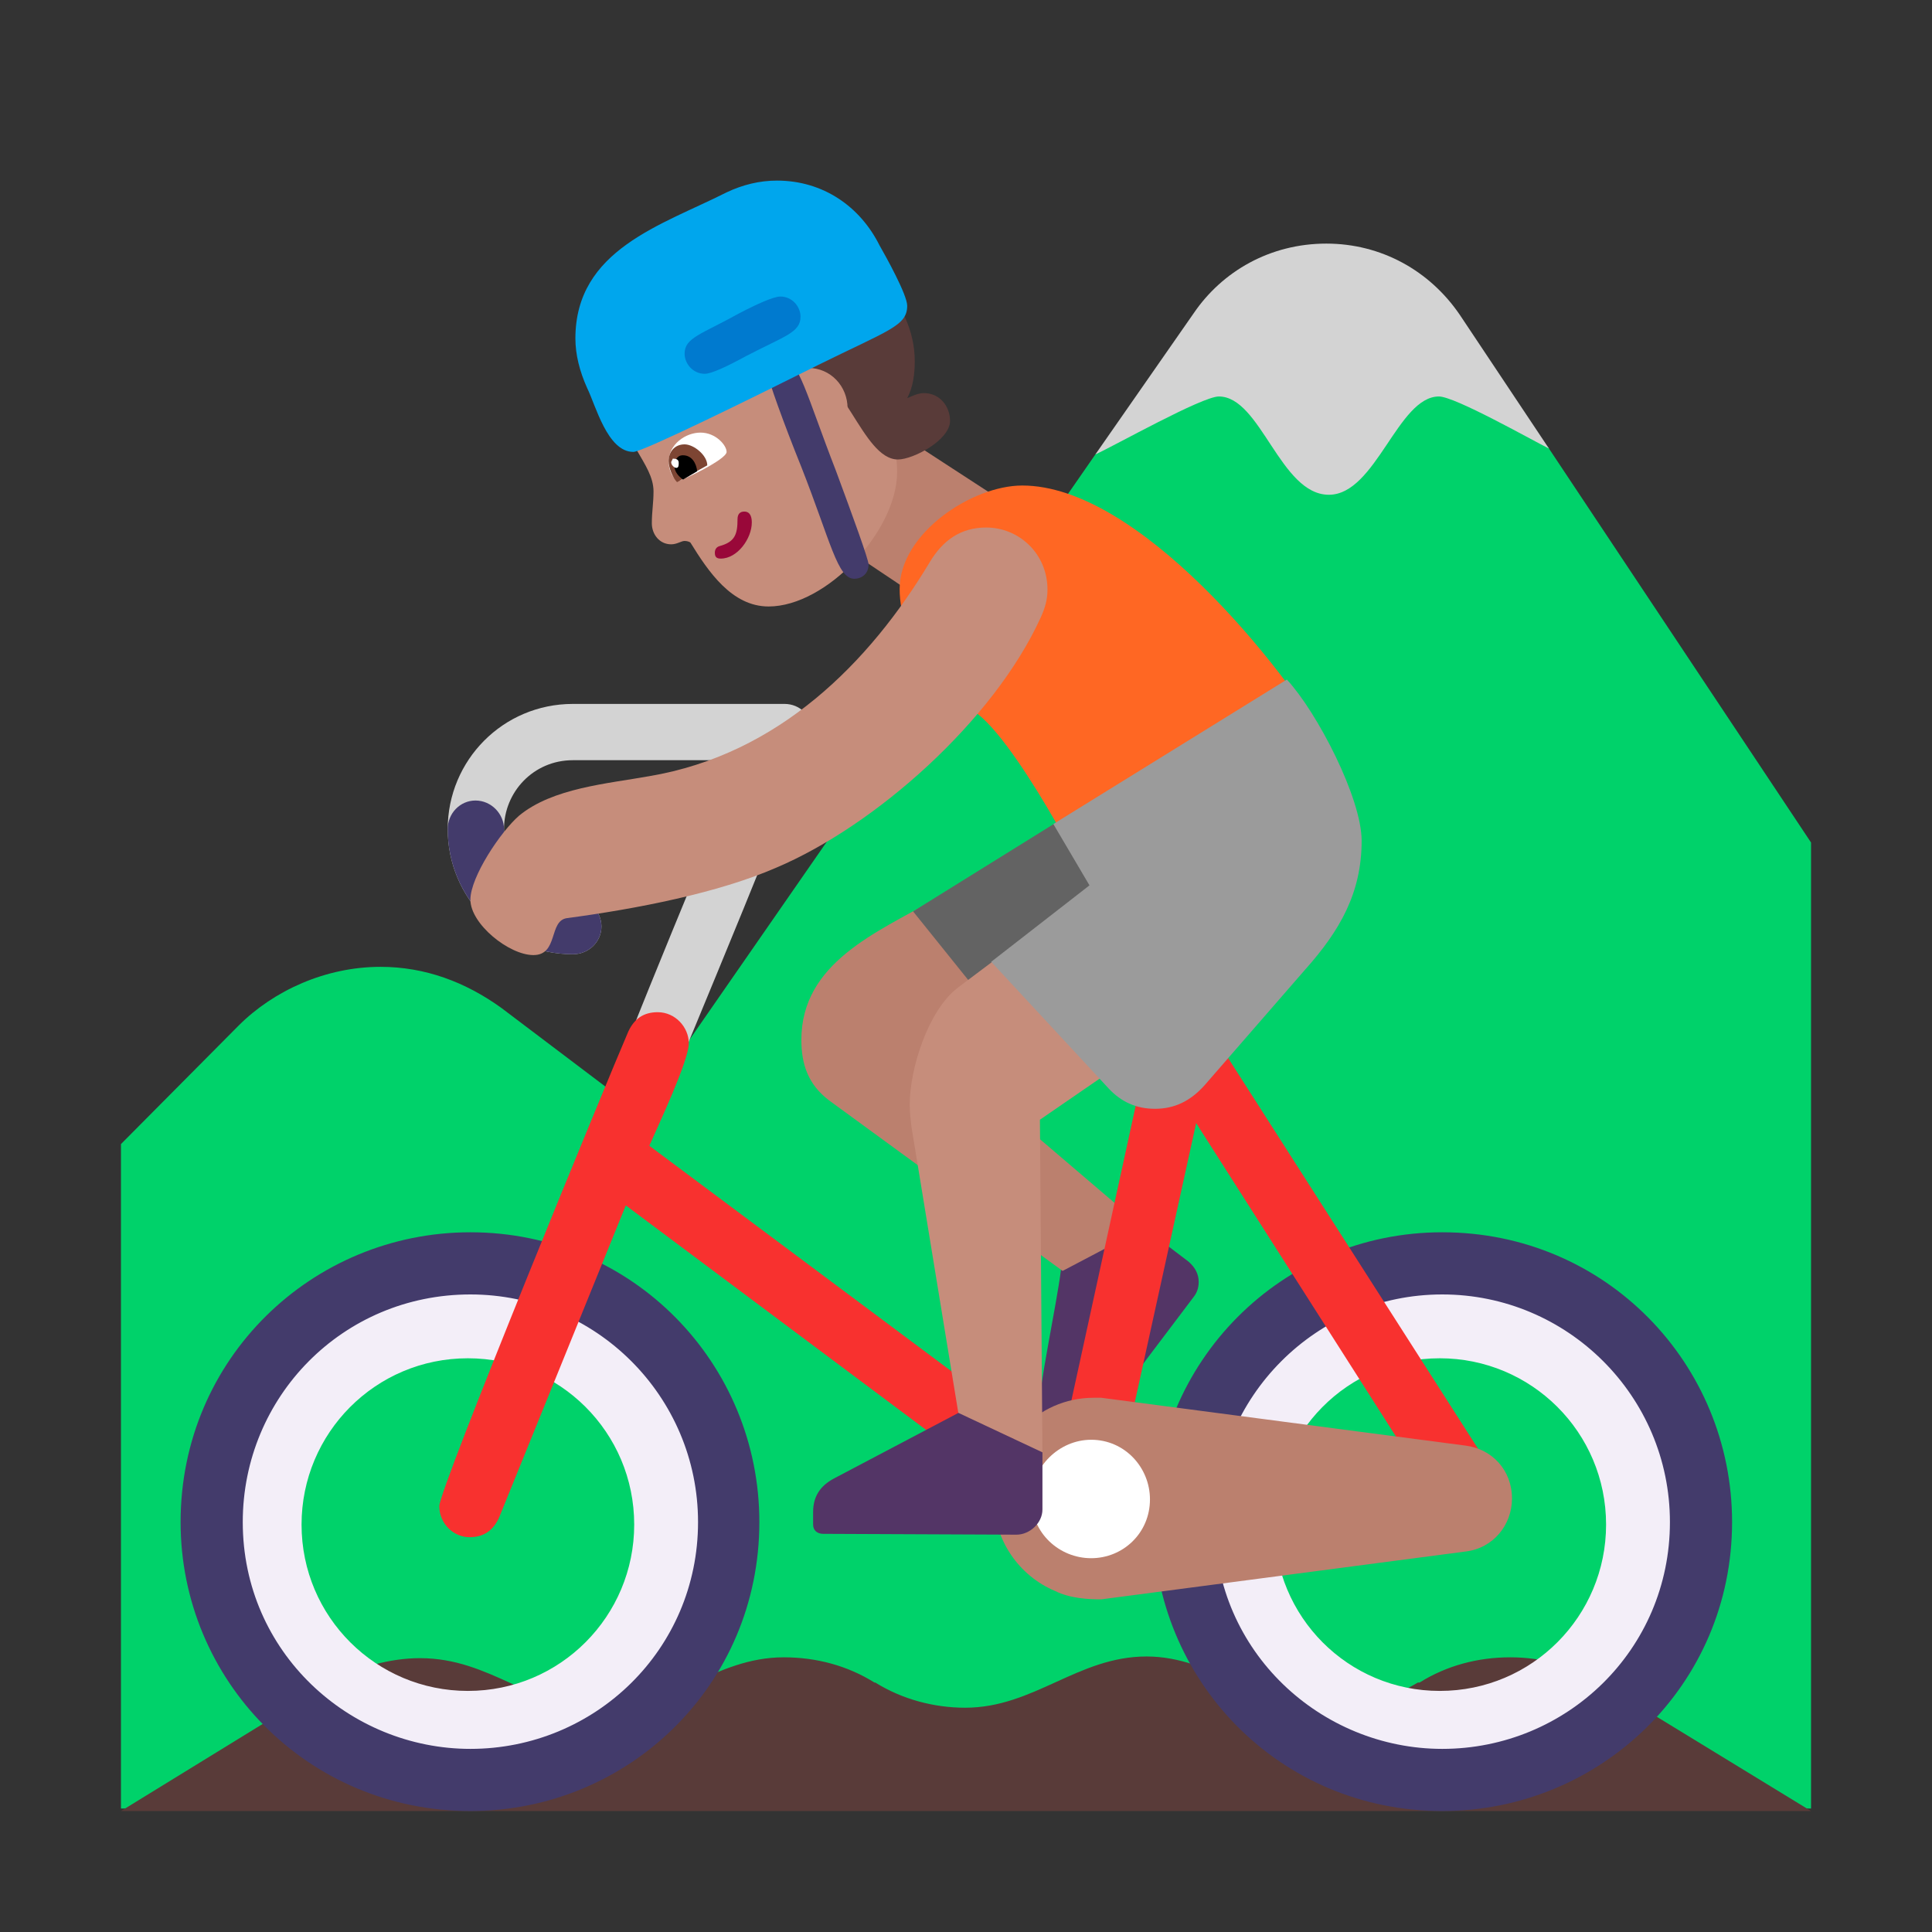 <svg version="1.1" xmlns="http://www.w3.org/2000/svg" viewBox="0 0 2300 2300"><rect x="0" y="0" width="2300" height="2300" fill="#333333" stroke="none"/><g transform="scale(1,-1) translate(-256, -1869)">
		<path d="M2412-284l0 1150-312 469c0 3-25 20-27 20-68 48-146 74-230 74-90 0-178-29-247-74-5-5-33-24-36-27l-543-783-164 124c-43 31-91 49-144 49-65 0-127-28-169-70l-140-141 0-791 2012 0 z" fill="#00D26A"/>
		<path d="M1838 1280c56 0 82 117 131 117 19 0 109-51 131-62l-106 159c-36 53-94 85-159 85-67 0-124-33-158-83l-117-168c24 11 127 69 147 69 50 0 73-117 131-117 z" fill="#D3D3D3"/>
		<path d="M2412-287l-252 154c-33 19-68 29-106 29-39 0-76-10-108-30l-2 0c-32-19-68-30-107-30-81 0-137 61-216 61-82 0-134-61-216-61-37 0-75 10-107 30l-1 0c-32 20-69 30-108 30-82 0-134-61-216-61-85 0-132 60-217 60-36 0-75-11-107-29l-249-153 2012 0 z" fill="#593B39"/>
		<path d="M1529 136c4 0 7 2 9 5l139 184c4 5 6 11 6 18 0 9-4 17-12 24l-54 41-98-51c-5-41-27-141-27-174 0-16 18-47 37-47 z" fill="#533566"/>
		<path d="M1521 356l97 51-239 204 96 55-107 132c-68-39-158-75-158-167 0-29 8-53 33-72l278-203 z" fill="#BB806E"/>
		<path d="M1476 656c6 0 19 2 25 5l229 132-152 137-235-146 82-102c15-19 26-26 51-26 z" fill="#636363"/>
		<path d="M1016 538c13 0 26 7 31 21 16 39 176 422 176 439 0 19-15 33-33 33l-252 0c-83 0-149-67-149-149 0-82 66-149 149-149 19 0 34 15 34 33 0 18-15 34-34 34-44 0-82 35-82 82 0 44 35 82 82 82l202 0c-15-39-157-376-157-392 0-19 15-34 33-34 z" fill="#D3D3D3"/>
		<path d="M938 733c19 0 34 15 34 33 0 18-15 34-34 34-44 0-82 35-82 82 0 18-15 34-34 34-18 0-33-15-33-34 0-82 66-149 149-149 z" fill="#433B6B"/>
		<path d="M1970-251c168 0 306 134 306 305 0 167-134 306-306 306-167 0-305-135-305-306 0-167 133-305 305-305 z M813-251c167 0 305 133 305 305 0 168-134 306-305 306-167 0-305-135-305-306 0-167 133-305 305-305 z M1970-144c-109 0-197 88-197 198 0 109 87 198 197 198 109 0 198-88 198-198 0-109-88-198-198-198 z M813-144c-109 0-198 88-198 198 0 109 88 198 198 198 109 0 198-88 198-198 0-109-88-198-198-198 z" fill="#F3EEF8"/>
		<path d="M1973-287c188 0 345 150 345 344 0 188-150 345-345 345-191 0-344-154-344-345 0-188 150-344 344-344 z M816-287c188 0 344 150 344 344 0 189-151 345-344 345-188 0-345-150-345-345 0-188 151-344 345-344 z M1973-213c-144 0-271 115-271 270 0 149 121 271 271 271 149 0 271-121 271-271 0-152-123-270-271-270 z M816-213c-144 0-271 115-271 270 0 149 119 271 271 271 149 0 271-121 271-271 0-152-123-270-271-270 z" fill="#433B6B"/>
		<path d="M1542 39c19 0 32 12 36 29l102 464 299-469c8-11 18-17 31-17 21 0 38 17 38 38 0 7-2 13-6 19l-348 544c-8 11-18 17-31 17-18 0-33-12-37-29l-108-495-489 365c10 23 47 101 47 122 0 19-16 37-37 37-17 0-28-8-35-23-23-53-225-544-225-565 0-21 17-37 36-37 17 0 28 8 35 23l151 372 519-388c7-5 15-7 22-7 z" fill="#F8312F"/>
		<path d="M1567-35l434 57c33 4 55 32 55 63 0 34-24 59-55 63l-434 57-9 0c-68 0-119-57-119-120 0-49 30-92 73-110 18-9 40-10 55-10 z" fill="#BB806E"/>
		<path d="M1555 14c38 0 70 30 70 70 0 38-30 71-70 71-38 0-71-32-71-71 0-40 33-70 71-70 z" fill="#FFFFFF"/>
		<path d="M1357 1153l81 127-123 80-82-124 124-83 z" fill="#BB806E"/>
		<path d="M1171 1147c69 0 153 90 153 160 0 16-3 33-8 50-17 52-26 94-37 138-8 32-69 59-102 59-19 0-39-5-58-16-59-33-125-57-125-139 0-56 40-81 40-115 0-14-2-24-2-38 0-13 9-25 23-25 7 0 12 4 16 4 3 0 6-1 7-2 21-34 49-76 93-76 z" fill="#C68D7B"/>
		<path d="M1065 1297c3 0 56 25 56 34 0 8-13 23-31 23-18 0-38-14-38-35 0-9 5-22 13-22 z" fill="#FFFFFF"/>
		<path d="M1062 1295l36 20c0 12-16 25-27 25-12 0-19-9-19-20 0-8 5-20 10-25 z" fill="#7D4533"/>
		<path d="M1069 1298l17 10c-1 9-6 19-17 19-7 0-10-6-10-13 0-7 5-12 10-16 z" fill="#000000"/>
		<path d="M1061 1312c3 0 3 3 3 6 0 4-3 5-7 5l-2-4c0-4 4-7 6-7 z" fill="#FFFFFF"/>
		<path d="M1114 1204c20 0 37 24 37 43 0 5-1 13-9 13-5 0-8-3-8-9 0-18-3-27-21-32-4-1-6-4-6-8 0-5 2-7 7-7 z" fill="#990839"/>
		<path d="M1325 1322c18 0 62 23 62 46 0 17-12 33-31 33-7 0-13-3-20-6 7 13 9 29 9 44 0 37-17 70-42 97-12-5-11-8-25-9l-150-7c-39-39-78-74-114-114 47 5 86 46 133 46 18 0 40-7 50-24 3 3 6 4 11 4 52 0 74-110 117-110 z" fill="#593B39"/>
		<path d="M1236 1339c18 8 29 26 29 44 0 26-20 48-47 48-7 0-14-1-19-4l37-88 z" fill="#C68D7B"/>
		<path d="M1568 828c20 0 240 128 273 149-58 100-230 314-368 314-60 0-146-57-146-123 0-64 50-118 93-149 28-22 66-82 93-129 21-37 27-62 55-62 z" fill="#FF6723"/>
		<path d="M1497 140l-3 396 282 194c54 37 84 74 84 138 0 44-18 87-30 128l-108-69c-116-73-211-148-326-234-35-27-57-96-57-139 0-10 1-16 2-26l56-342 100-46 z" fill="#C68D7B"/>
		<path d="M1273 1180c9 0 17 6 17 17 0 6-19 58-39 112-35 90-44 132-63 132-11 0-18-6-18-17 0-6 19-59 40-111 35-89 43-133 63-133 z" fill="#433B6B"/>
		<path d="M1010 1331c11 0 141 64 219 103 85 42 107 47 107 71 0 13-25 58-33 72-23 46-67 77-122 77-21 0-41-5-60-14-77-39-180-68-180-174 0-19 5-39 14-59 10-20 24-76 55-76 z" fill="#00A6ED"/>
		<path d="M1095 1424c8 0 27 9 49 21 46 24 65 28 65 47 0 12-10 24-24 24-8 0-28-9-49-20-45-25-65-29-65-48 0-12 10-24 24-24 z" fill="#007ACF"/>
		<path d="M1631 549c23 0 42 9 59 28l120 138c41 46 67 91 67 153 0 51-53 153-89 192l-278-172 43-73-117-91 140-151c15-16 33-24 55-24 z" fill="#9B9B9B"/>
		<path d="M1466 42c16 0 31 14 31 30l0 68-100 47-148-78c-17-9-25-22-25-40l0-15c0-7 5-11 12-11l230-1 z" fill="#533566"/>
		<path d="M891 732c30 0 18 41 40 44 83 11 180 30 249 60 118 50 259 175 315 298 5 11 8 21 8 33 0 43-34 74-73 74-31 0-52-16-67-41-72-120-180-229-334-255-50-9-115-14-155-47-22-19-58-73-58-100 0-29 46-66 75-66 z" fill="#C68D7B"/>
	</g></svg>
